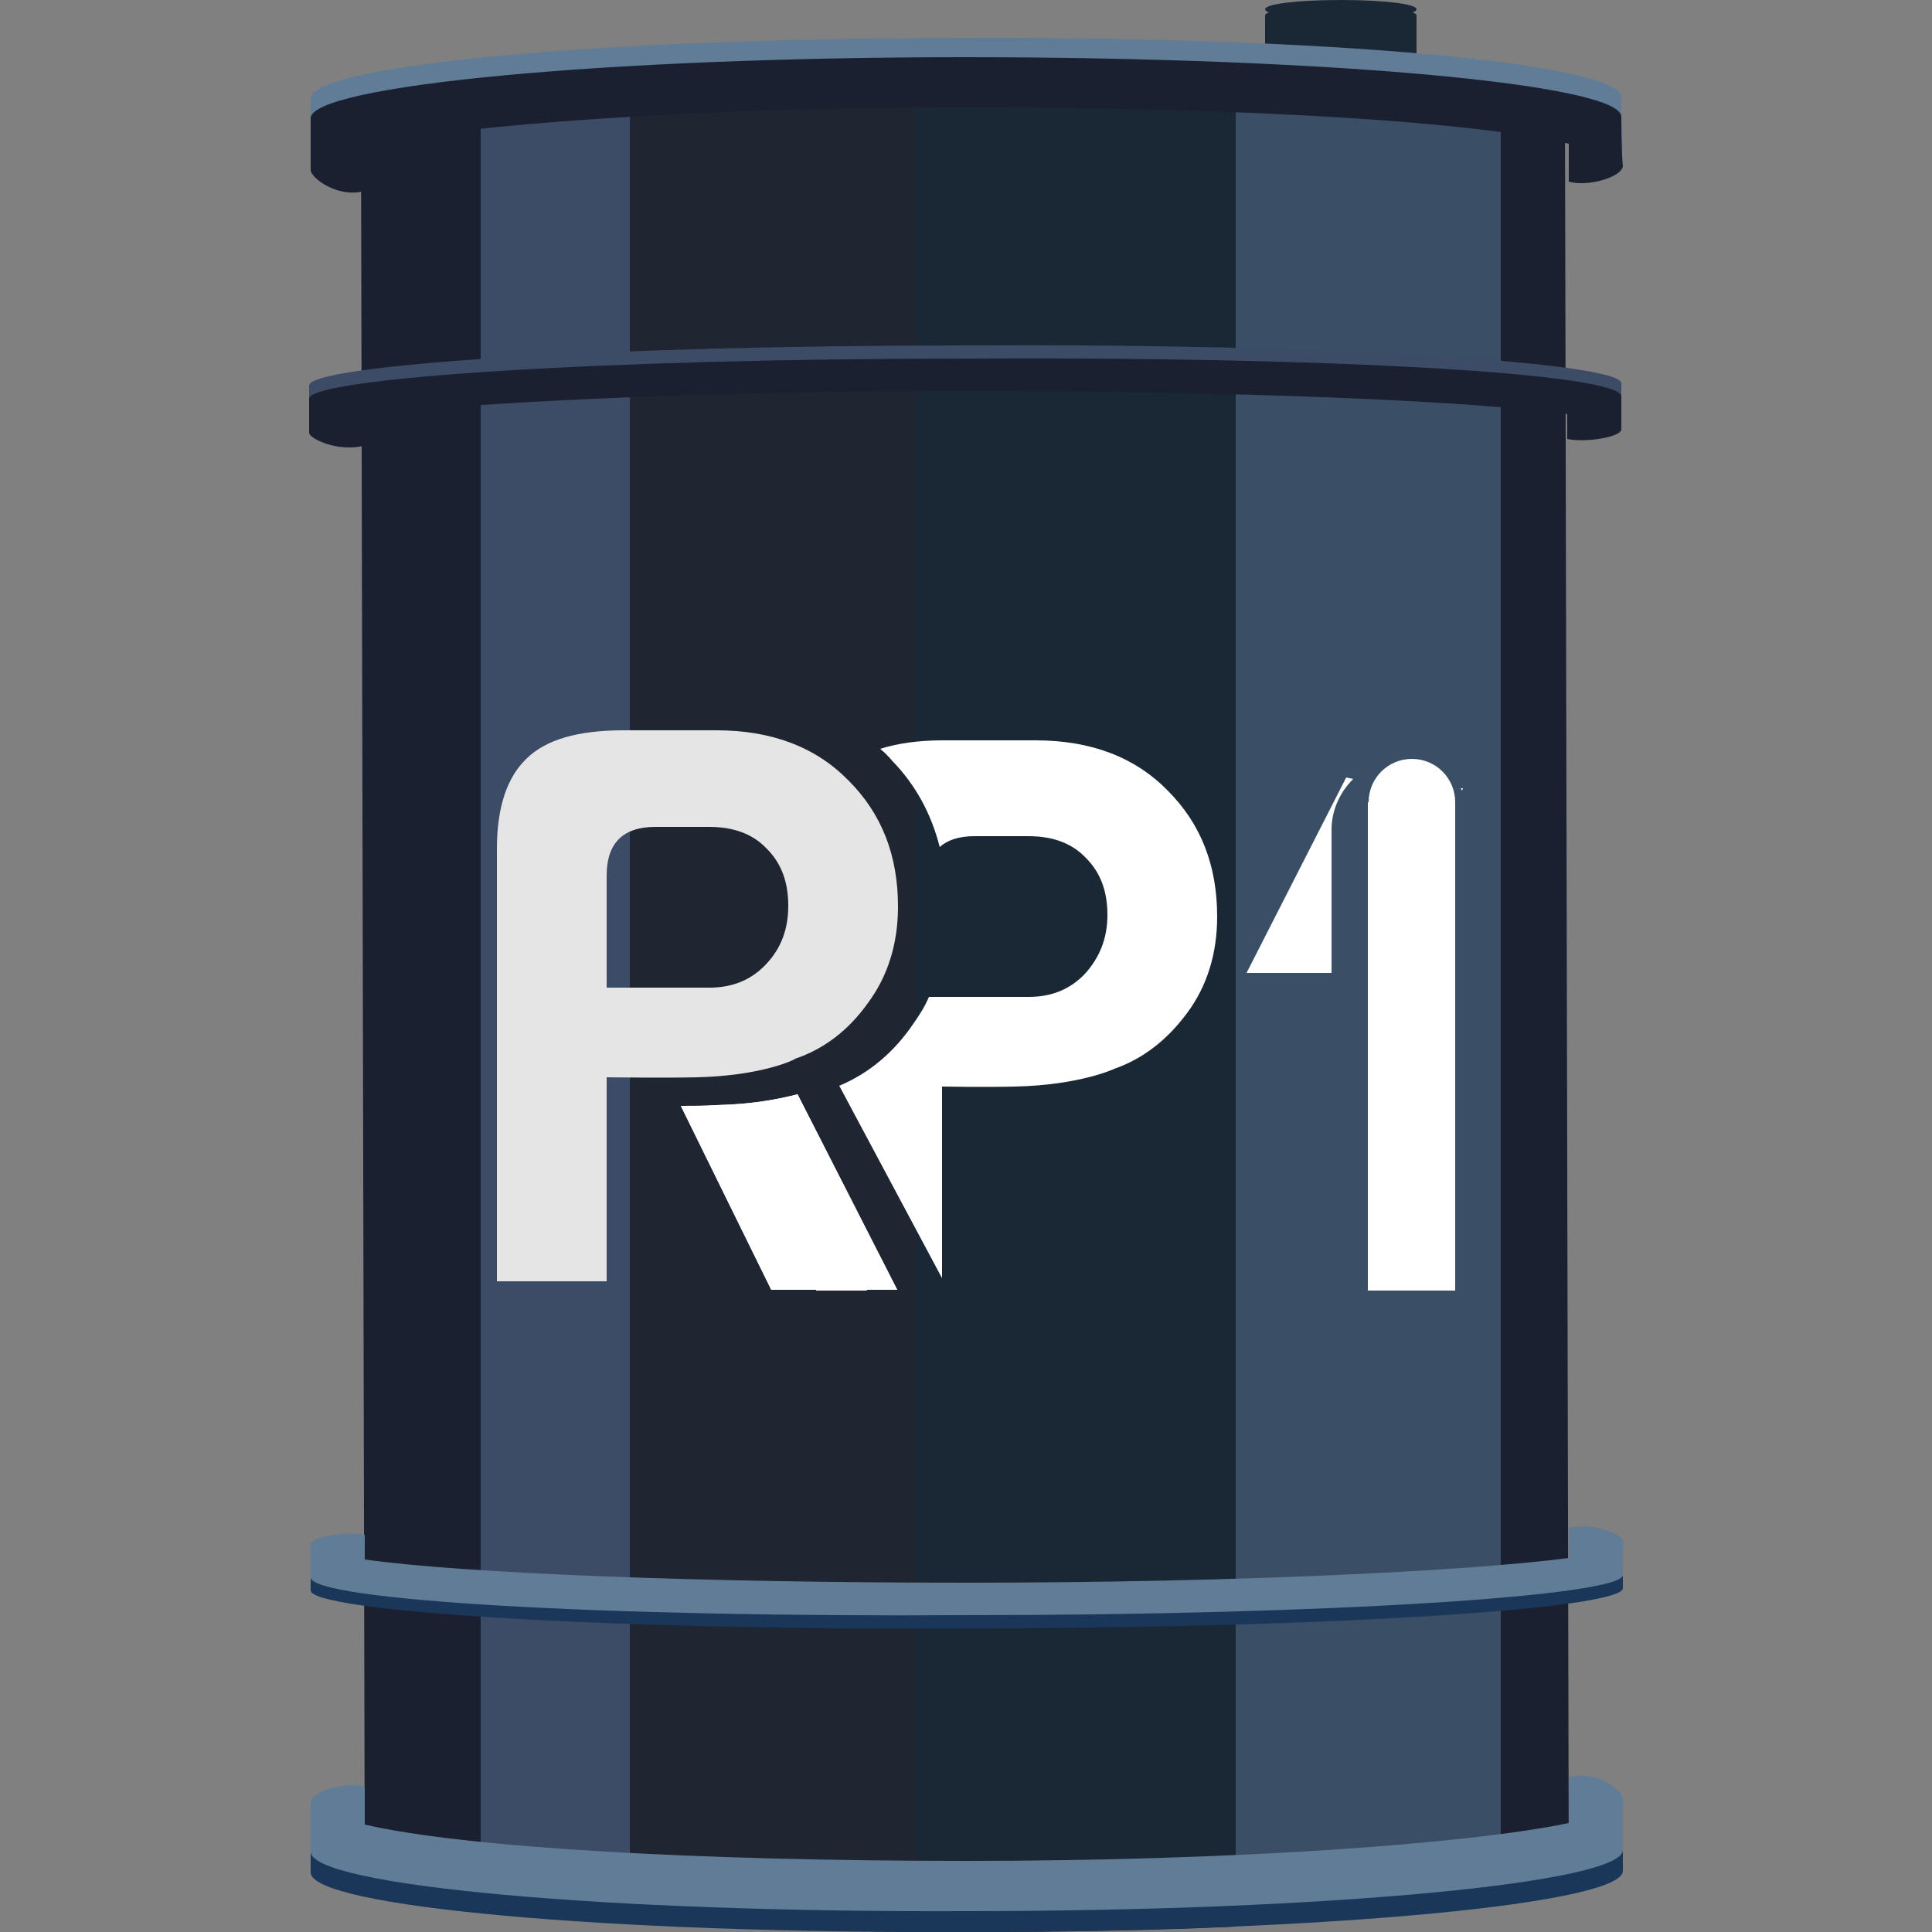 <?xml version="1.0" encoding="utf-8"?>
<!-- Generator: Adobe Illustrator 21.0.0, SVG Export Plug-In . SVG Version: 6.00 Build 0)  -->
<svg version="1.1" id="Layer_1" xmlns="http://www.w3.org/2000/svg" xmlns:xlink="http://www.w3.org/1999/xlink" x="0px" y="0px"
	 viewBox="0 0 250 250" style="enable-background:new 0 0 250 250;" xml:space="preserve">
<rect x="0" y="0" width="250" height="250" fill="#808080" stroke="none"/>
<style type="text/css">
	.st0{clip-path:url(#SVGID_2_);}
	.st1{fill:#1A2836;}
	.st2{fill:#1F2632;}
	.st3{fill:#1B2031;}
	.st4{fill:#3C4C66;}
	.st5{fill:#3A4F65;}
	.st6{fill:#1A375A;}
	.st7{fill:#617C97;}
	.st8{fill:#E5E5E5;}
	.st9{fill:url(#SVGID_3_);}
	.st10{fill:#FFFFFF;}
</style>
<g>
	<defs>
		<rect id="SVGID_1_" x="39.9" width="170.1" height="250"/>
	</defs>
	<clipPath id="SVGID_2_">
		<use xlink:href="#SVGID_1_"  style="overflow:visible;"/>
	</clipPath>
	<g class="st0">
		<path class="st1" d="M183.3,1.2c0,0.7-4.3,1.2-9.8,1.2c-5.3,0-9.8-0.5-9.8-1.2c0-0.7,4.3-1.2,9.8-1.2C179,0,183.3,0.5,183.3,1.2z"
			/>
		<path class="st1" d="M163.7,7.4V2c0-0.7,4.3-1.2,9.8-1.2c5.3,0,9.8,0.5,9.8,1.2v5.4H163.7z"/>
		<path class="st2" d="M81.5,12.1v236.7c10.8,0.7,23.6,1,37.3,1.2V12.1H81.5z"/>
		<path class="st3" d="M46.7,12.1l0.5,230.8c0,1.5,5.5,3,15,4.2V12.1H46.7z"/>
		<path class="st4" d="M62.2,12.1V247c5.3,0.7,11.8,1.2,19.3,1.7V12.1H62.2z"/>
		<path class="st1" d="M118.6,12.1V250c2,0,4.3,0,6.5,0c12.5,0,24.3-0.2,34.8-0.7V11.8L118.6,12.1z"/>
		<path class="st3" d="M203,242.6l-0.5-230.7h-8.3v234C200,244.8,203,243.8,203,242.6z"/>
		<path class="st5" d="M159.9,11.8v237.4c14.8-0.7,26.8-1.7,34.3-3.2V11.8H159.9z"/>
		<path class="st6" d="M40.2,242.3c0,4.4,38.1,7.9,84.9,7.7c46.9,0,84.9-3.7,84.9-7.9c0,0,0-5.7,0-6.7s-3.5-3.7-7-2.7
			c0,1.5,0,3.9,0,5.9c-13,2.7-43.1,4.9-77.9,4.9c-34.8,0-64.9-1.7-77.9-4.7c0-1.2,0-3.5,0-4.9c-2.3-0.7-6.8,0.5-7,2
			C40.2,237.7,40.2,242.3,40.2,242.3z"/>
		<path class="st7" d="M40.2,239.6c0,4.4,38.1,7.9,84.9,7.7c46.9,0,84.9-3.7,84.9-7.9c0,0,0-5.7,0-6.7c0-1-3.5-3.7-7-2.7
			c0,1.5,0,3.9,0,5.9c-13,2.7-43.1,4.9-77.9,4.9c-34.8,0-64.9-1.7-77.9-4.7c0-1.2,0-3.5,0-4.9c-2.3-0.7-6.8,0.5-7,2
			C40.2,235.2,40.2,239.6,40.2,239.6z"/>
		<path class="st7" d="M209.8,12.6c0-4.4-38.1-7.9-84.9-7.7c-46.9,0-84.9,3.5-84.7,7.9c0,0,0,5.7,0,6.7c0,1,3.5,3.7,7,2.7
			c0-1.5,0-3.9,0-5.9c13-2.7,43.1-4.9,77.9-4.9c34.8,0,64.9,1.7,77.9,4.7c0,1.2,0,3.5,0,4.9c2.3,0.7,6.8-0.5,7-2
			C209.8,17,209.8,12.6,209.8,12.6z"/>
		<path class="st3" d="M209.8,15.1c0-4.2-38.1-7.7-84.9-7.7c-46.9,0-84.7,3.7-84.7,7.9c0,0,0,5.7,0,6.7c0,1,3.5,3.7,7,2.7
			c0-1.5,0-3.9,0-5.9c13-2.7,43.1-4.9,77.9-4.9c34.8,0,64.9,1.7,77.9,4.7c0,1.2,0,3.5,0,4.9c2.3,0.7,6.8-0.5,7-2
			C209.8,19.7,209.8,15.1,209.8,15.1z"/>
		<path class="st6" d="M40.2,205.8c0,2.7,38.1,5.2,84.9,4.9c46.9,0,84.9-2.5,84.9-5.2c0,0,0-3.7,0-4.4s-3.5-2.5-7-1.7
			c0,1,0,2.7,0,3.9c-13,1.5-43.1,3-77.9,3c-34.8,0-64.9-1.2-77.9-3c0-0.7,0-2.2,0-3.2c-2.3-0.5-6.8,0.2-7,1.2
			C40.2,202.6,40.2,205.8,40.2,205.8z"/>
		<path class="st7" d="M40.2,204.1c0,3,38.1,5.2,84.9,4.9c46.9,0,84.9-2.5,84.9-5.2c0,0,0-3.7,0-4.4s-3.5-2.5-7-1.7c0,1,0,2.7,0,3.9
			c-13,1.7-43.1,3.2-77.9,3.2c-34.8,0-64.9-1.2-77.9-3c0-0.7,0-2.2,0-3.2c-2.3-0.5-6.8,0.2-7,1.2C40.2,201.1,40.2,204.1,40.2,204.1z
			"/>
		<path class="st4" d="M209.8,49.6c0-2.7-38.1-5.2-84.9-4.9c-46.9,0-84.9,2.5-84.9,5.2c0,0,0,3.7,0,4.4c0,0.7,3.5,2.5,7,1.7
			c0-1,0-2.7,0-3.9c13-1.7,43.1-3.2,77.9-3.2c34.8,0,64.9,1.2,77.9,3c0,0.7,0,2.2,0,3.2c2.3,0.5,6.8-0.2,7-1.2
			C209.8,52.6,209.8,49.6,209.8,49.6z"/>
		<path class="st3" d="M209.8,51.3c0-3-38.1-5.2-84.9-4.9c-46.9,0-84.9,2.5-84.9,5.2c0,0,0,3.7,0,4.4c0,0.7,3.5,2.5,7,1.7
			c0-1,0-2.7,0-3.9c13-1.7,43.1-3.2,77.9-3.2c34.8,0,64.9,1.2,77.9,3c0,0.7,0,2.2,0,3.2c2.3,0.5,6.8-0.2,7-1.2
			C209.8,54.3,209.8,51.3,209.8,51.3z"/>
		<path class="st8" d="M90.2,139.4c-4,0.1-11.7,0-11.7,0v26.4H64.3v-56c0-5.3,1.3-9.2,3.8-11.6c2.5-2.5,6.7-3.7,12.6-3.7h12
			c7.2,0,12.9,2.2,17.1,6.5c4.3,4.3,6.4,9.7,6.4,16.3c0,4.8-1.3,9-3.9,12.5c-2.5,3.5-5.6,5.9-9.4,7.2
			C102.9,137.1,98.6,139.2,90.2,139.4z M91.8,127.8c3,0,5.4-1,7.3-3c2-2.1,2.9-4.6,2.9-7.6c0-3.1-0.9-5.5-2.8-7.4
			c-1.8-1.9-4.3-2.8-7.4-2.8h-7c-4.2,0-6.3,2.1-6.3,6.3v14.5H91.8z"/>
		
			<linearGradient id="SVGID_3_" gradientUnits="userSpaceOnUse" x1="131.502" y1="156.235" x2="131.502" y2="84.966" gradientTransform="matrix(1 0 0 -1 0 252)">
			<stop  offset="0" style="stop-color:#FFFFFF"/>
			<stop  offset="1" style="stop-color:#FFFFFF"/>
		</linearGradient>
		<path class="st9" d="M105.6,150.4V167h6.6L105.6,150.4z M121.9,165.4v-24.8c0,0,5.5,0.1,9.5,0c8.4-0.2,12.8-2.3,12.8-2.3
			c3.7-1.3,6.8-3.7,9.4-7.2c2.6-3.5,3.9-7.7,3.9-12.5c0-6.6-2.1-12-6.4-16.3c-4.2-4.3-9.9-6.5-17.1-6.5h-12c-3.2,0-5.9,0.4-8.1,1.1
			c0.6,0.5,1.1,1,1.6,1.6c3,3.1,5,6.8,6.1,11.1c1-0.9,2.5-1.4,4.5-1.4h7c3.1,0,5.6,0.9,7.4,2.8c1.9,1.9,2.8,4.3,2.8,7.4
			c0,3-1,5.5-2.9,7.6c-1.9,2-4.3,3-7.3,3h-12.9c-0.5,1.2-1.2,2.3-1.9,3.3c-2.6,3.9-5.9,6.6-9.7,8.2L121.9,165.4z"/>
		<path class="st10" d="M88.1,143.1c1.7,0,3.3,0,4.6-0.1c4.7-0.1,8.2-0.8,10.5-1.4l12.9,25.3H99.8L88.1,143.1z"/>
		<path class="st10" d="M88.1,143.1c1.7,0,3.3,0,4.6-0.1c4.7-0.1,8.2-0.8,10.5-1.4l12.9,25.3H99.8L88.1,143.1z"/>
		<path class="st10" d="M177.1,103.8c0-3.1,2.5-5.6,5.6-5.6c3.1,0,5.6,2.5,5.6,5.6V167h-11.3V103.8z"/>
		<path class="st10" d="M175.1,100.8c-1.7,1.7-2.8,4-2.8,6.6v18.5h-11l12.9-25.3C174.5,100.7,174.8,100.7,175.1,100.8z M189,102
			c0.1,0.1,0.1,0.2,0.2,0.3l0.1-0.3C189.2,102,189.1,102,189,102z"/>
	</g>
</g>
</svg>
